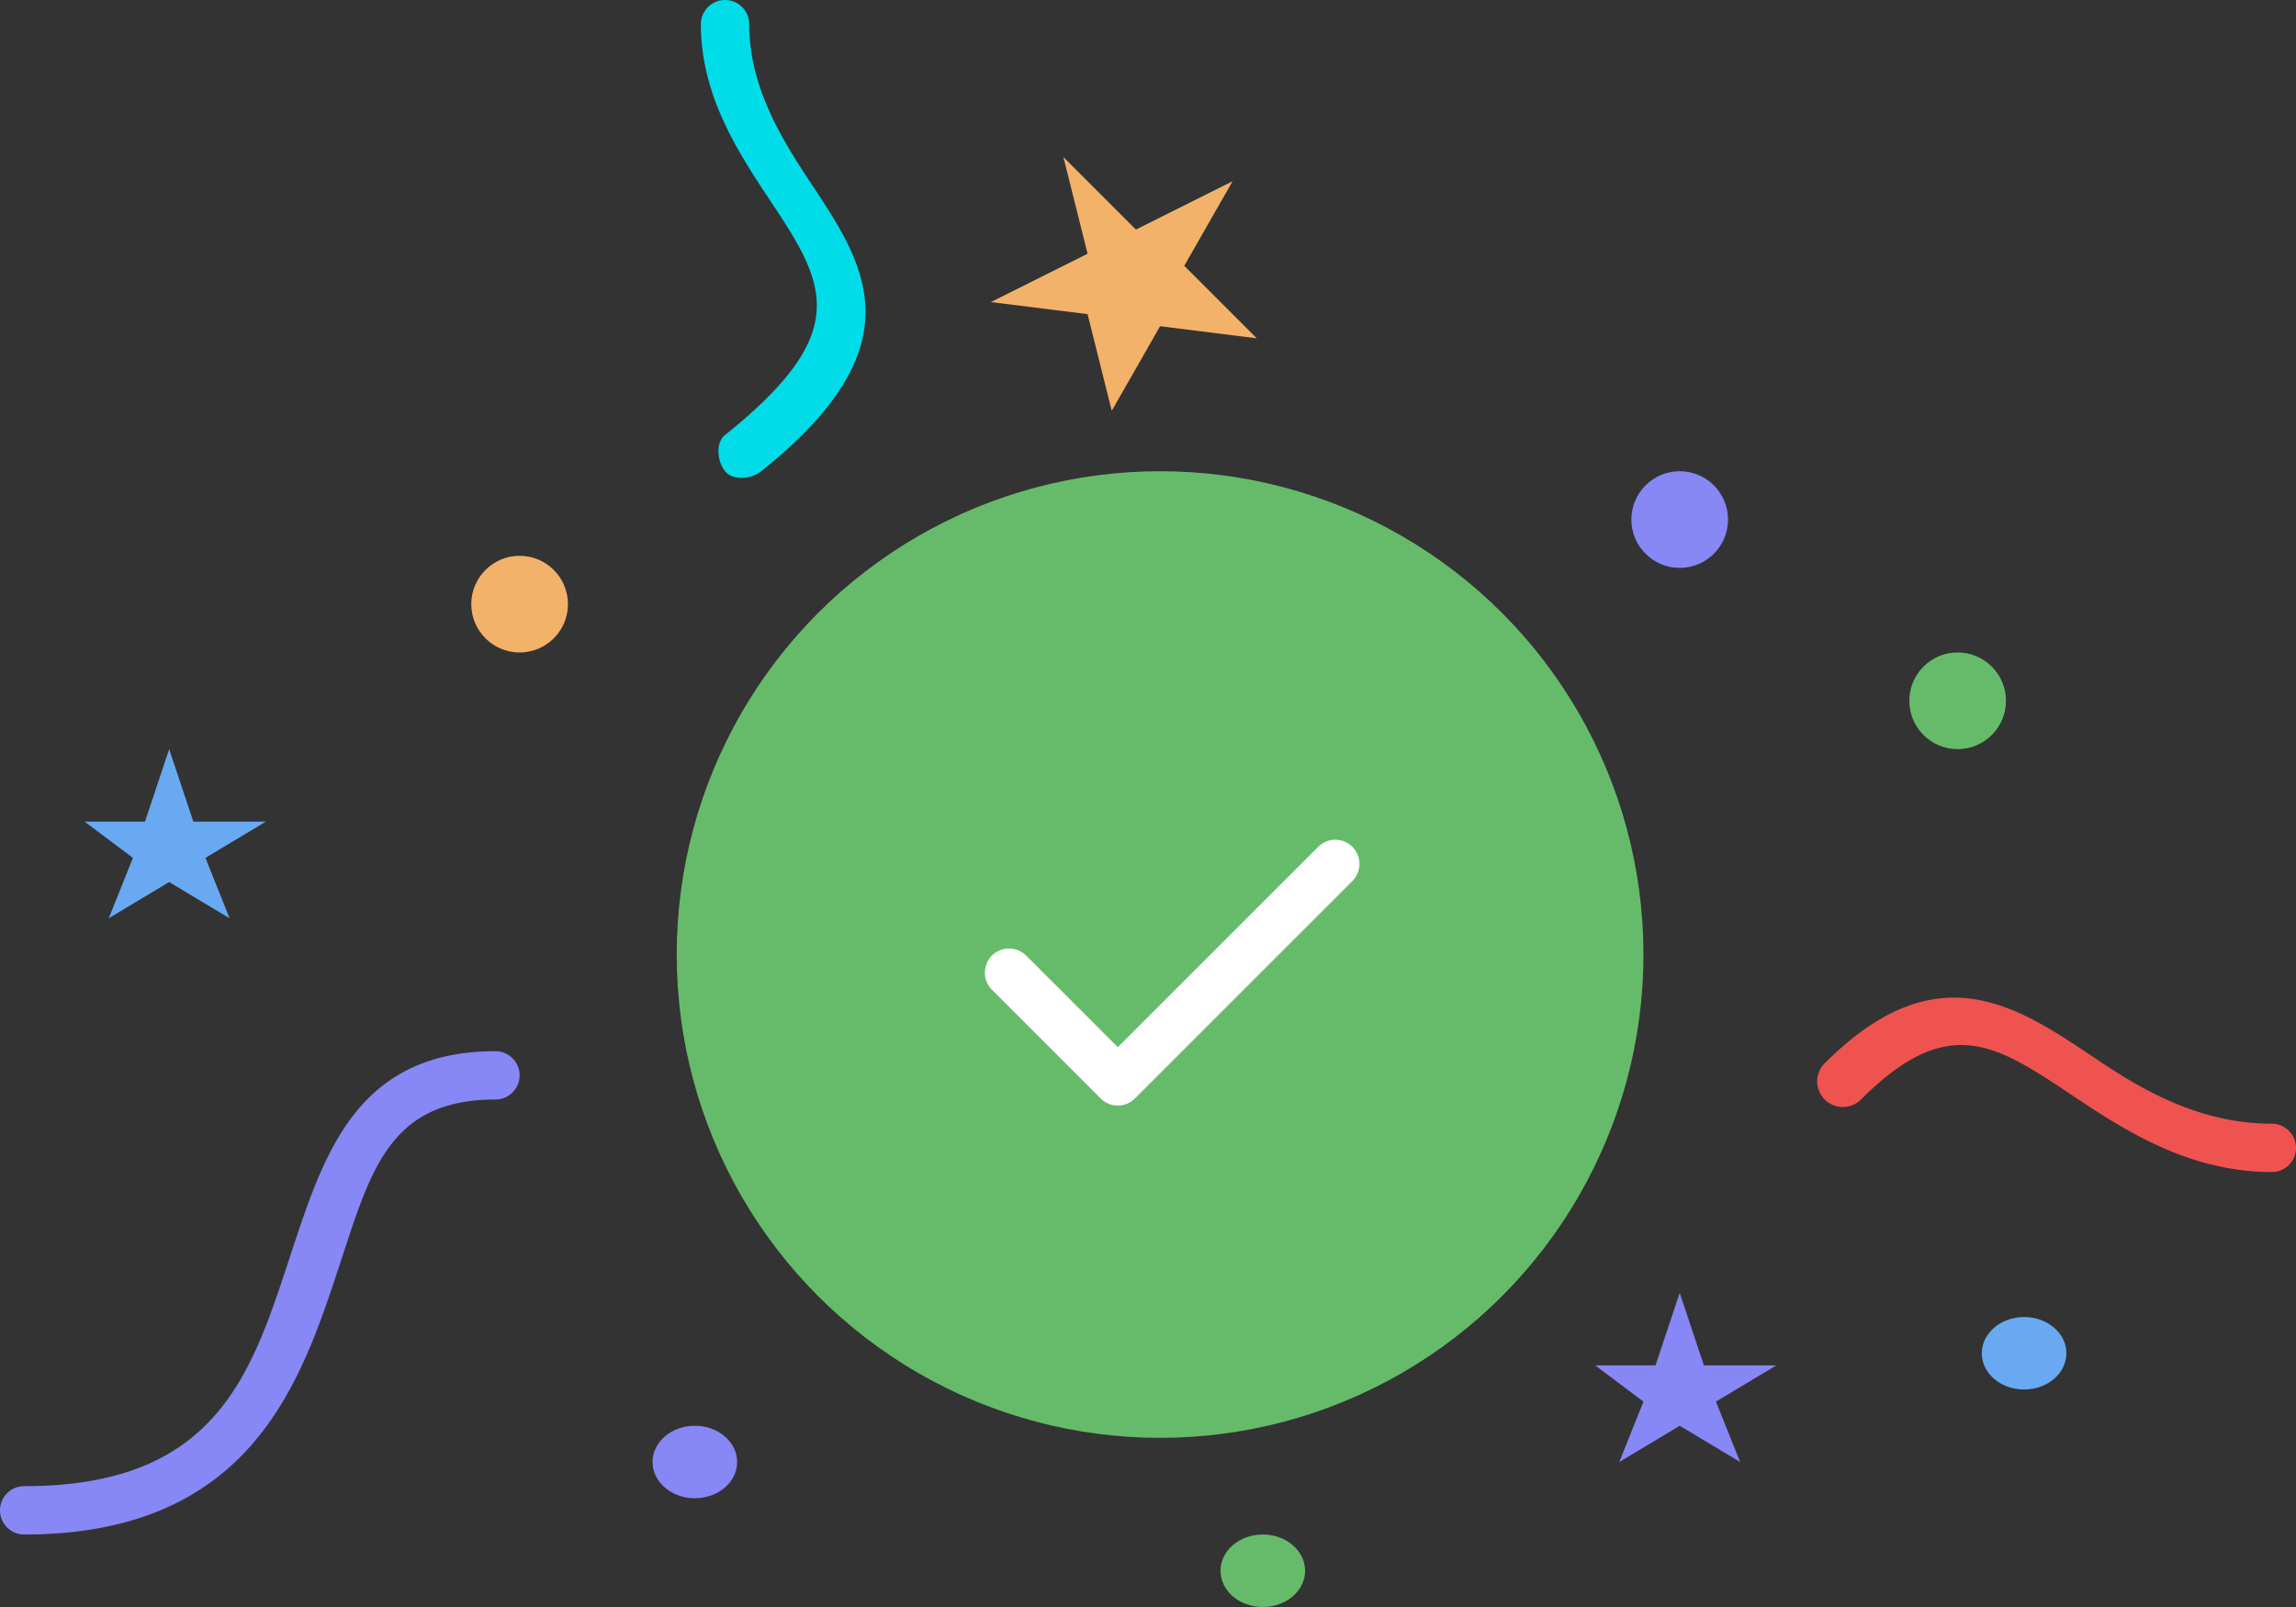 <svg xmlns="http://www.w3.org/2000/svg" width="190" height="133" viewBox="0 0 190 133"><rect x="0" y="0" width="190" height="133" fill="#333333" stroke="none"/><defs><style>.a{fill:#f2b269;}.b{fill:#66bb6a;}.c{fill:#8787f6;}.d{fill:#69a9f2;}.e{fill:#00dce8;}.f{fill:#ef5350;}.g{fill:none;stroke:#fff;stroke-linecap:round;stroke-linejoin:round;stroke-width:4px;}</style></defs><g transform="translate(-606 -184)"><g transform="translate(16.125 9)"><circle class="a" cx="4" cy="4" r="4" transform="translate(628.875 221)"/><ellipse class="b" cx="3.5" cy="3" rx="3.5" ry="3" transform="translate(690.875 302)"/><circle class="c" cx="4" cy="4" r="4" transform="translate(724.875 214)"/><circle class="b" cx="4" cy="4" r="4" transform="translate(747.875 229)"/><ellipse class="c" cx="3.5" cy="3" rx="3.5" ry="3" transform="translate(643.875 293)"/><path class="a" d="M82.287,27.787l-8,4-6-6,2,8-8,4,8,1,2,8,4-7,8,1-6-6Z" transform="translate(609.588 162.213)"/><path class="c" d="M75.5,59.625l-2,6h-5l4,3-2,5,5-3,5,3-2-5,5-3h-6Z" transform="translate(653.375 222.375)"/><path class="d" d="M75.5,59.625l-2,6h-5l4,3-2,5,5-3,5,3-2-5,5-3h-6Z" transform="translate(528.375 177.375)"/><path class="c" d="M66,68.75c18.677,0,22.846-12.46,26-22,2.627-7.939,4.083-14,13-14a2,2,0,0,0,0-4c-11.627,0-14.272,8.75-17,17-3.2,9.69-6.033,19-22,19a2,2,0,0,0,0,4Z" transform="translate(525.875 233.25)"/><path class="e" d="M54.125,62c13.14-10.513,8.513-17.192,4-24-2.524-3.8-5-8.007-5-13a2,2,0,0,0-4,0c0,6.124,3.3,10.929,6,15,4.387,6.615,6.464,10.63-4,19-.808.647-.647,2.19,0,3S53.321,62.643,54.125,62Z" transform="translate(598.75 152)"/><path class="f" d="M103.25,68.626a2,2,0,0,0,0-4c-5.359,0-9.864-2.242-14-5-6.679-4.453-13.408-9.594-23,0a2.121,2.121,0,0,0,3,3c7.419-7.417,11.359-4.427,18,0C91.637,65.551,96.755,68.626,103.25,68.626Z" transform="translate(674.625 203.374)"/><ellipse class="d" cx="3.5" cy="3" rx="3.5" ry="3" transform="translate(753.875 284)"/></g><g transform="translate(662 223)"><g transform="translate(-606 -151)"><circle class="b" cx="40" cy="40" r="40" transform="translate(606 151)"/><path class="g" d="M30.722,6.278l-18,18-9-9" transform="translate(629.778 177.222)"/></g></g></g></svg>